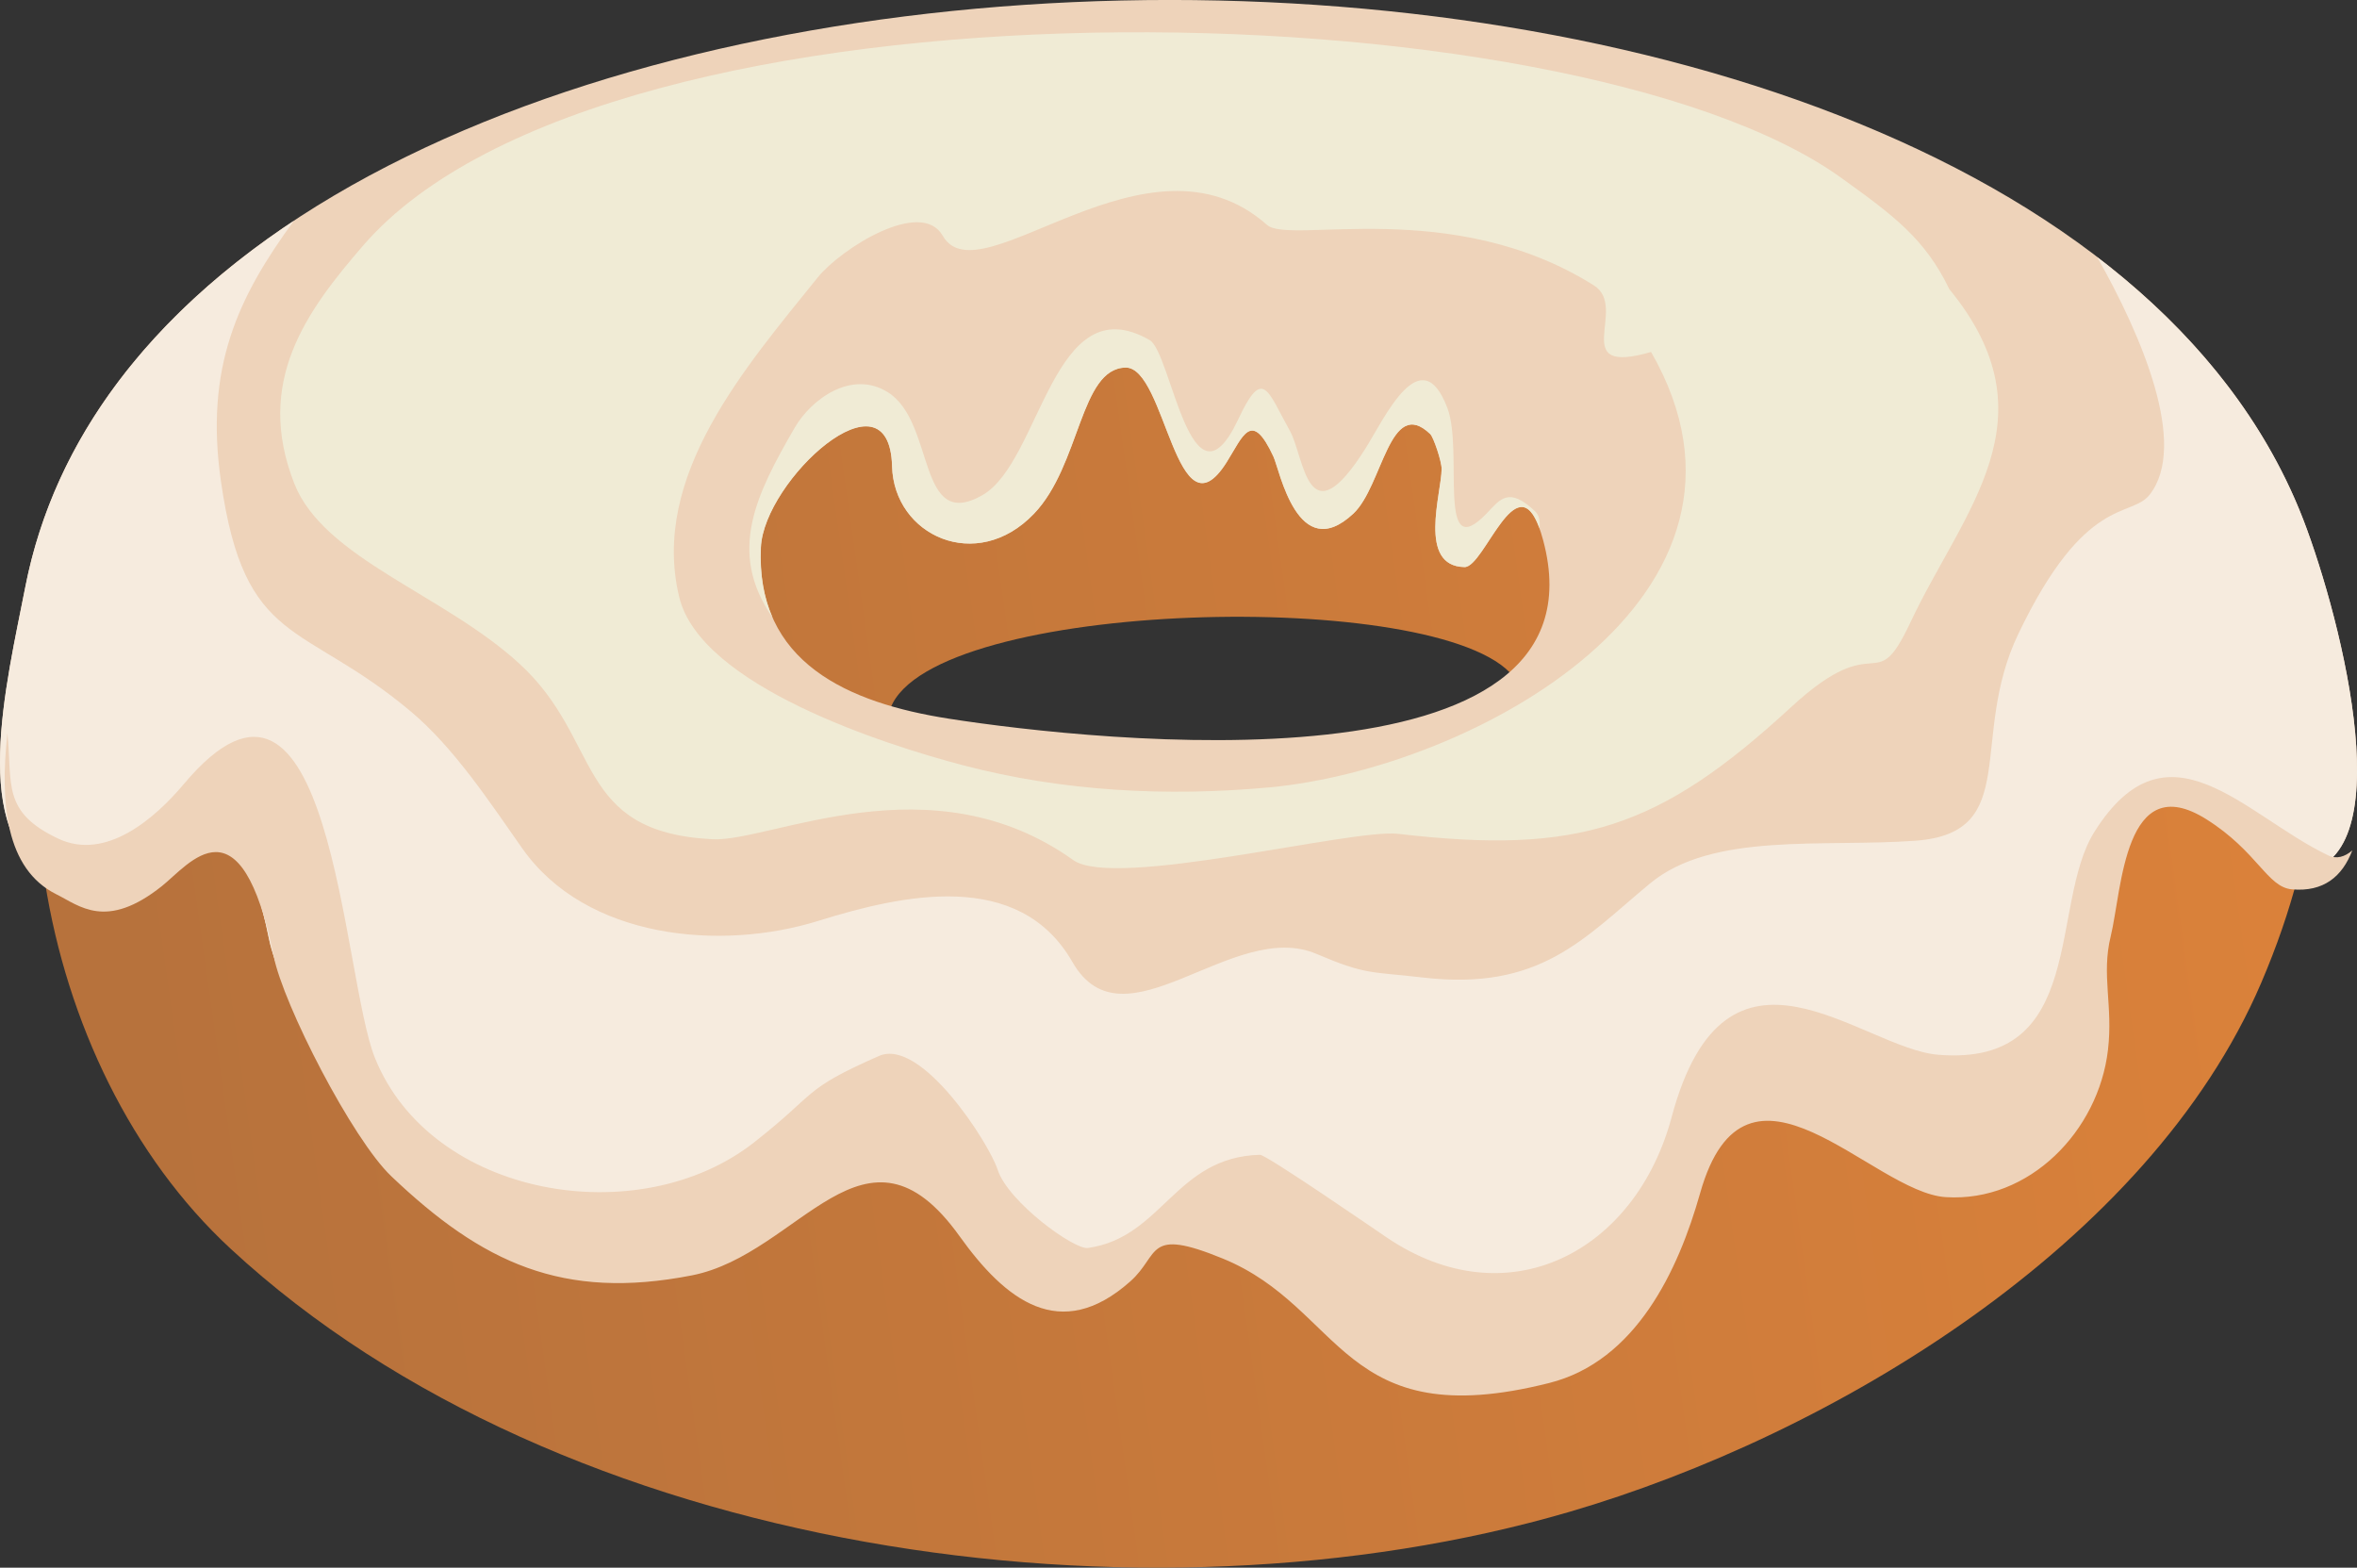 <svg version="1.1" id="图层_1" x="0px" y="0px" width="79.375px" height="52.79px" viewBox="0 0 79.375 52.79" enable-background="new 0 0 79.375 52.79" xml:space="preserve" xmlns="http://www.w3.org/2000/svg" xmlns:xlink="http://www.w3.org/1999/xlink" xmlns:xml="http://www.w3.org/XML/1998/namespace">
  <rect x="0" y="0" width="79.375" height="52.79" fill="#333333" stroke="none"/>
  <linearGradient id="SVGID_1_" gradientUnits="userSpaceOnUse" x1="451.418" y1="-85.811" x2="393.75" y2="-134.573" gradientTransform="matrix(0.846 0.533 0.533 -0.846 -256.908 -291.648)">
    <stop offset="0" style="stop-color:#DC823A"/>
    <stop offset="1" style="stop-color:#B7723C"/>
  </linearGradient>
  <path fill="url(#SVGID_1_)" d="M37.189,2.035l-1.836-0.02c-4.512-0.224-15.774,1.66-19.824,3.518
	c-5.401,2.479-8.8,5.25-11.819,10.488c-4.579,7.941-2.634,19.838,4.058,26.03c11.157,10.326,30.793,13.033,45.083,8.859
	c8.807-2.572,19.509-8.965,23.299-17.816c4.171-9.743,1.23-17.741-7.398-23.682C60.458,3.7,56.513,3.256,46.722,2.226
	C45.873,2.137,37.432,1.741,37.189,2.035L37.189,2.035z M29.99,23.842c1.413-3.673,18.554-4.085,20.974-1.064
	c-3.637,3.439-15.979,2.631-20.507,1.43C30.156,24.128,30.255,24.451,29.99,23.842L29.99,23.842z" class="color c1"/>
  <path fill="#EED3BA" d="M0.851,19.773c-0.631,3.235-1.923,8.362,0.89,9.756c0.776,0.382,1.673,1.224,3.555-0.278
	c0.926-0.736,2.659-3.104,3.764,2.369c0.327,1.635,2.65,6.159,3.962,7.405c3.063,2.914,5.77,4.19,10.123,3.336
	c3.646-0.716,5.827-5.772,9.013-1.319c1.537,2.146,3.383,3.623,5.747,1.524c1.02-0.905,0.5-1.844,3.124-0.769
	c4.076,1.675,3.971,5.955,10.98,4.19c2.925-0.733,4.354-3.796,5.088-6.392c1.548-5.486,5.785-0.025,8.275,0.132
	c2.813,0.177,5.141-2.228,5.459-4.954c0.176-1.502-0.229-2.516,0.094-3.831c0.381-1.569,0.451-5.682,3.223-3.938
	c1.732,1.094,2.046,2.291,2.883,2.361c3.93,0.336,2.034-7.767,0.658-11.539C68.71-6.824,5.82-5.663,0.851,19.773L0.851,19.773z
	 M48.548,15.791c-0.004,0.82-0.817,3.278,0.772,3.303c0.701,0.01,1.853-3.875,2.648-0.901c2.319,8.665-15.085,6.778-20.025,6.006
	c-3.354-0.526-6.496-1.874-6.321-5.769c0.101-2.258,4.329-6.138,4.418-2.733c0.061,2.333,2.841,3.625,4.777,1.602
	c1.573-1.642,1.547-4.896,3.087-4.923c1.358-0.024,1.706,5.882,3.404,3.185c0.55-0.872,0.833-1.786,1.575-0.189
	c0.209,0.444,0.818,3.675,2.693,1.92c0.988-0.924,1.221-3.986,2.586-2.678C48.276,14.72,48.552,15.544,48.548,15.791L48.548,15.791z
	" class="color c2"/>
  <path fill="#F6EBDE" d="M0.851,19.773c-0.631,3.235-1.923,8.362,0.89,9.756c0.776,0.382,1.673,1.224,3.555-0.278
	c0.926-0.736,2.659-3.104,3.764,2.369c0.327,1.635,2.65,6.159,3.962,7.405c3.063,2.914,5.77,4.19,10.123,3.336
	c3.646-0.716,5.827-5.772,9.013-1.319c1.537,2.146,3.383,3.623,5.747,1.524c1.02-0.905,0.5-1.844,3.124-0.769
	c4.076,1.675,3.971,5.955,10.98,4.19c2.925-0.733,4.354-3.796,5.088-6.392c1.548-5.486,5.785-0.025,8.275,0.132
	c2.813,0.177,5.141-2.228,5.459-4.954c0.176-1.502-0.229-2.516,0.094-3.831c0.381-1.569,0.451-5.682,3.223-3.938
	c1.732,1.094,2.046,2.291,2.883,2.361c3.93,0.336,2.034-7.767,0.658-11.539c-1.313-3.607-3.786-6.658-7.061-9.165
	c1.508,2.663,3.062,6.325,1.768,7.992c-0.629,0.813-2.165-0.034-4.428,4.696c-1.686,3.52,0.132,6.695-3.461,6.961
	c-3.117,0.229-6.838-0.305-8.943,1.441c-2.229,1.848-3.688,3.627-7.646,3.166c-1.765-0.207-1.896-0.076-3.582-0.795
	c-2.83-1.209-6.481,3.311-8.222,0.271c-1.802-3.146-5.732-2.263-8.55-1.386c-3.278,1.023-7.823,0.625-9.978-2.441
	c-1.107-1.578-2.299-3.388-3.75-4.607c-3.663-3.077-5.595-2.146-6.397-7.761c-0.546-3.822,0.57-6.183,2.457-8.763
	C5.161,10.571,1.846,14.686,0.851,19.773L0.851,19.773z" class="color c3"/>
  <path fill="#F0EBD5" d="M26.012,20.786c-1.538-2.213-0.528-4.166,0.743-6.371c0.566-0.983,1.93-1.973,3.149-1.204
	c1.605,1.01,0.966,4.725,3.18,3.463c1.979-1.129,2.368-7.103,5.633-5.221c0.732,0.42,1.392,6.046,2.979,2.673
	c0.837-1.782,0.972-1.004,1.747,0.391c0.489,0.877,0.572,3.713,2.543,0.582c0.646-1.028,1.865-3.699,2.754-1.367
	c0.559,1.457-0.382,5.341,1.33,3.552c0.451-0.472,0.737-0.913,1.633-0.06c0.131,0.129,0.17,0.324,0.139,0.562
	c-0.786-2.174-1.854,1.319-2.521,1.31c-1.591-0.025-0.776-2.483-0.772-3.303c0.004-0.247-0.271-1.071-0.383-1.176
	c-1.367-1.308-1.599,1.753-2.588,2.678c-1.875,1.755-2.483-1.476-2.693-1.92c-0.741-1.597-1.024-0.683-1.574,0.189
	c-1.698,2.697-2.046-3.209-3.404-3.185c-1.54,0.027-1.514,3.281-3.087,4.923c-1.937,2.023-4.717,0.73-4.777-1.602
	c-0.089-3.404-4.317,0.476-4.418,2.733C25.582,19.351,25.726,20.126,26.012,20.786L26.012,20.786z" class="color c4"/>
  <path fill="#EED3BA" d="M0.249,24.691c-0.254,2.345-0.063,4.573,1.649,5.423c0.776,0.383,1.673,1.223,3.555-0.277
	c0.926-0.737,2.659-3.104,3.764,2.367c0.327,1.637,2.65,6.16,3.962,7.406c3.063,2.914,5.77,4.189,10.123,3.336
	c3.646-0.716,5.827-5.771,9.013-1.318c1.537,2.146,3.383,3.621,5.747,1.523c1.02-0.904,0.5-1.844,3.124-0.768
	c4.076,1.674,3.97,5.955,10.979,4.189c2.926-0.732,4.355-3.796,5.088-6.392c1.549-5.486,5.785-0.024,8.275,0.132
	c2.813,0.178,5.141-2.229,5.46-4.954c0.177-1.502-0.229-2.517,0.093-3.831c0.381-1.57,0.453-5.682,3.224-3.938
	c1.731,1.093,2.046,2.289,2.883,2.359c1.058,0.092,1.69-0.427,2.028-1.311c-0.248,0.21-0.523,0.307-0.822,0.162
	c-2.82-1.354-5.393-4.715-7.863-0.787c-1.541,2.447-0.21,7.916-5.256,7.506c-2.613-0.214-7.138-4.779-8.98,2.096
	c-1.217,4.549-5.52,6.813-9.594,4.057c-0.412-0.278-4.06-2.793-4.271-2.785c-2.86,0.076-3.279,2.785-5.795,3.138
	c-0.463,0.063-2.684-1.549-3.038-2.635c-0.287-0.89-2.572-4.459-3.997-3.831c-2.619,1.152-2.038,1.215-4.219,2.92
	c-3.87,3.027-10.856,1.844-12.752-2.846c-1.124-2.778-1.461-15.156-6.435-9.235c-0.973,1.159-2.623,2.599-4.228,1.845
	C0.046,27.34,0.424,26.388,0.249,24.691L0.249,24.691z" class="color c2"/>
  <path fill="#F0EBD5" d="M12.234,8.263c-1.923,2.222-3.665,4.598-2.324,8.018c0.993,2.53,5.041,3.732,7.589,6.074
	c2.802,2.57,1.824,5.664,6.489,5.905c1.948,0.105,7.354-2.728,12.156,0.703c1.393,0.992,9.372-1.065,10.941-0.885
	c6.074,0.709,8.783-0.168,13.238-4.271c2.984-2.753,2.774-0.216,4.01-2.844c1.787-3.798,4.892-6.862,1.313-11.226
	c-0.822-1.704-1.883-2.485-3.654-3.758C52.873-0.568,20.465-1.243,12.234,8.263L12.234,8.263z M42.75,26.514
	c-3.451,0.317-6.951,0.139-10.33-0.748c-2.626-0.69-8.821-2.669-9.545-5.655c-0.99-4.081,2.252-7.772,4.666-10.772
	c0.773-0.958,3.477-2.678,4.206-1.401c1.24,2.177,6.905-3.927,10.924-0.363c0.761,0.674,6.209-0.984,11.007,2.037
	c1.192,0.752-0.927,3.066,1.924,2.24C60.337,20.091,49.567,25.882,42.75,26.514L42.75,26.514z" class="color c4"/>
</svg>